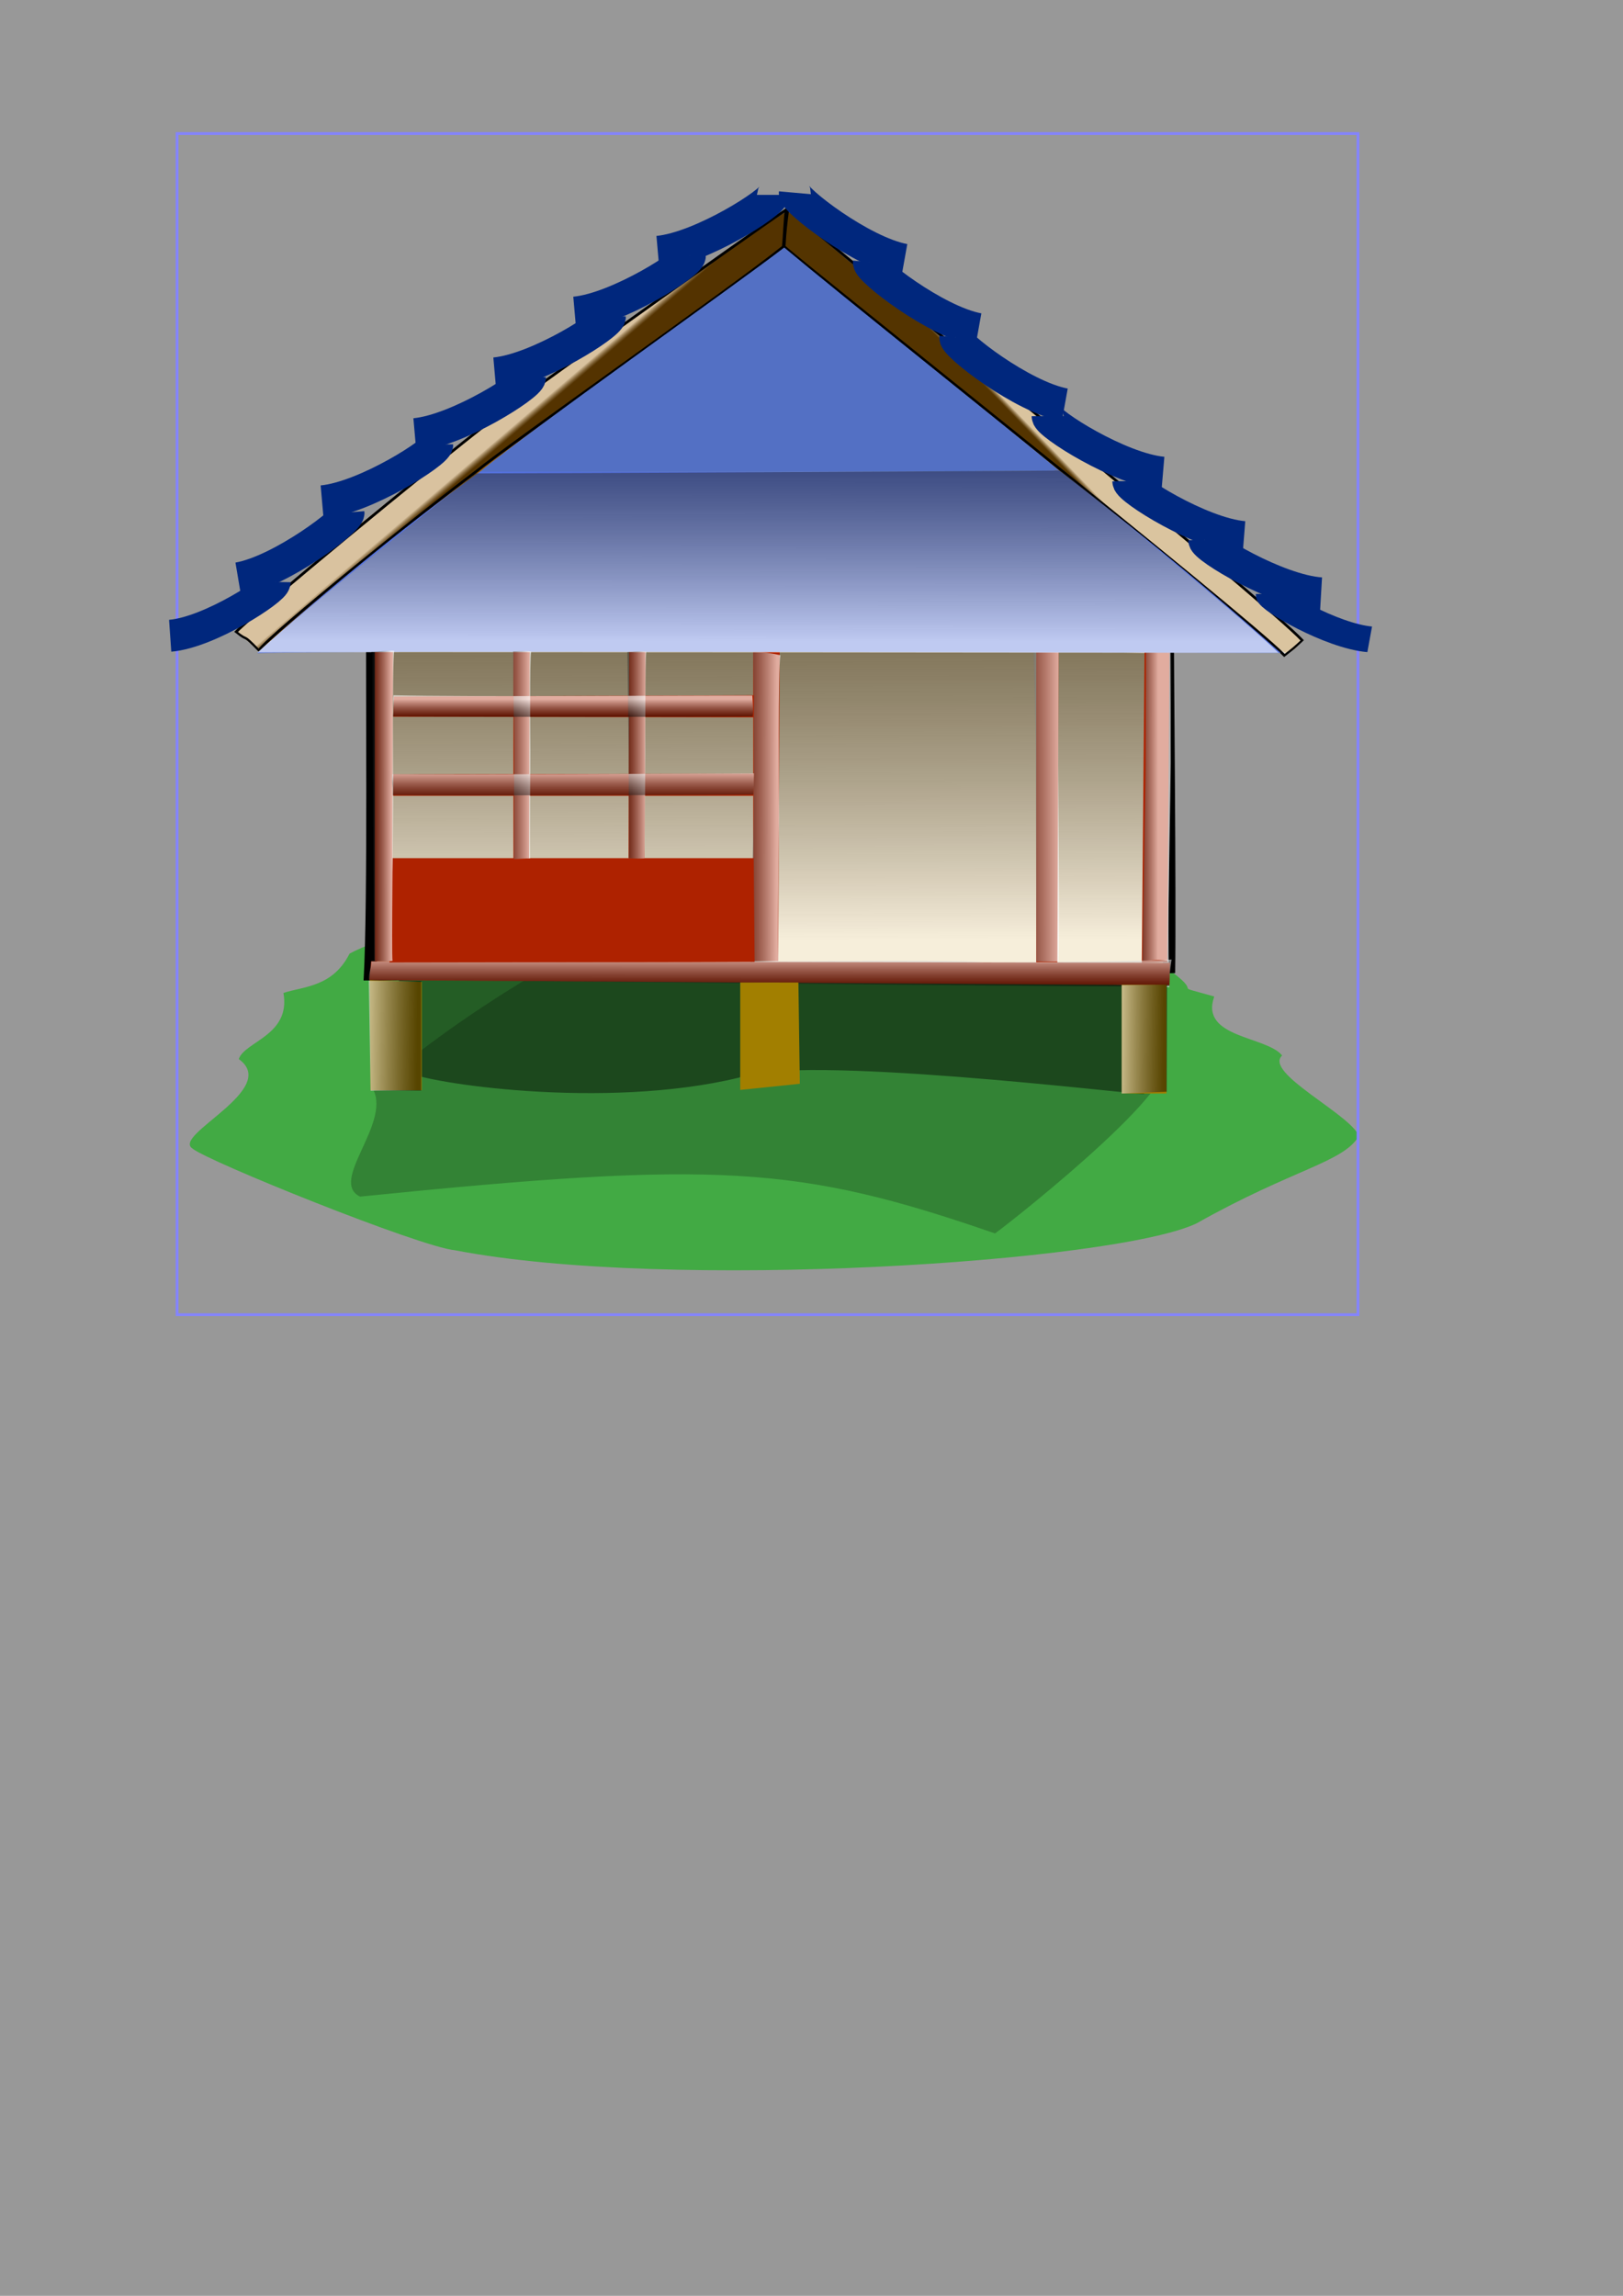 <?xml version="1.0" standalone="no"?>
<!DOCTYPE svg PUBLIC "-//W3C//DTD SVG 20010904//EN"
"http://www.w3.org/TR/2001/REC-SVG-20010904/DTD/svg10.dtd">
<svg
   style="fill:#000000;fill-opacity:0.5;stroke:none"
   width="595.276"
   height="841.89"
   id="svg32"
   sodipodi:docbase="/home/mira/"
   sodipodi:docname="/home/mira/HOME5.SVG"
   xmlns="http://www.w3.org/2000/svg"
   xmlns:sodipodi="http://sodipodi.sourceforge.net/DTD/sodipodi-0.dtd"
   xmlns:xlink="http://www.w3.org/1999/xlink">
  <rect width="100%" height="100%" fill="#333333" stroke="none"/>
  <defs
     id="defs34">
    <linearGradient
       id="linearGradient60">
      <stop
         style="stop-color:#ffffb2;stop-opacity:0.961;"
         offset="0"
         id="stop61" />
      <stop
         style="stop-color:#000000;stop-opacity:0.459;"
         offset="1"
         id="stop62" />
    </linearGradient>
    <linearGradient
       id="linearGradient57">
      <stop
         style="stop-color:#ffff9f;stop-opacity:0.961;"
         offset="0"
         id="stop58" />
      <stop
         style="stop-color:#000000;stop-opacity:0.459;"
         offset="1"
         id="stop59" />
    </linearGradient>
    <linearGradient
       id="linearGradient129">
      <stop
         style="stop-color:#ffffff;stop-opacity:0.624;"
         offset="0"
         id="stop130" />
      <stop
         style="stop-color:#000000;stop-opacity:0.459;"
         offset="1"
         id="stop131" />
    </linearGradient>
    <linearGradient
       xlink:href="#linearGradient129"
       id="linearGradient132"
       x1="0.559"
       y1="-0.084"
       x2="0.55"
       y2="0.933" />
    <linearGradient
       xlink:href="#linearGradient129"
       id="linearGradient142"
       x1="0.878"
       y1="0.383"
       x2="0.014"
       y2="0.389" />
    <linearGradient
       xlink:href="#linearGradient129"
       id="linearGradient48"
       x1="0.551"
       y1="0.477"
       x2="-0.258"
       y2="0.469" />
    <linearGradient
       x1="0.493"
       y1="0.429"
       x2="0.571"
       y2="0.514"
       xlink:href="#linearGradient129"
       id="linearGradient49" />
    <linearGradient
       x1="0.451"
       y1="0.429"
       x2="0.408"
       y2="0.474"
       xlink:href="#linearGradient129"
       id="linearGradient50" />
    <linearGradient
       xlink:href="#linearGradient129"
       id="linearGradient53"
       x1="0.444"
       y1="0.863"
       x2="0.438"
       y2="-0.054" />
    <linearGradient
       xlink:href="#linearGradient129"
       id="linearGradient54"
       x1="-0.13"
       y1="0.48"
       x2="0.929"
       y2="0.503" />
    <linearGradient
       xlink:href="#linearGradient129"
       id="linearGradient90"
       x1="0.438"
       y1="0.935"
       x2="0.444"
       y2="-0.165" />
    <linearGradient
       x1="0.893"
       y1="0.509"
       x2="-0.619"
       y2="0.509"
       xlink:href="#linearGradient129"
       id="linearGradient99" />
    <linearGradient
       x1="0.987"
       y1="0.52"
       x2="-0.158"
       y2="0.526"
       xlink:href="#linearGradient129"
       id="linearGradient100" />
    <linearGradient
       x1="0.444"
       y1="-0.045"
       x2="0.441"
       y2="1.103"
       xlink:href="#linearGradient129"
       id="linearGradient101" />
    <linearGradient
       x1="0.712"
       y1="0.184"
       x2="0.712"
       y2="0.988"
       xlink:href="#linearGradient129"
       id="linearGradient102" />
    <linearGradient
       x1="0.876"
       y1="0.469"
       x2="-0.285"
       y2="0.446"
       xlink:href="#linearGradient129"
       id="linearGradient103" />
    <linearGradient
       x1="0.955"
       y1="0.461"
       x2="-0.764"
       y2="0.469"
       xlink:href="#linearGradient129"
       id="linearGradient104" />
  </defs>
  <sodipodi:namedview
     id="base" />
  <path
     style="fill:#42aa44; fill-opacity:1; fill-rule:evenodd; stroke:none; stroke-opacity:1; stroke-width:1px; stroke-linejoin:miter; stroke-linecap:butt; "
     id="path19"
     d="M 98.682 379.556 C 101.447 395.138 84.466 397.304 82.3 403.801 C 97.608 414.826 57.854 431.626 65.263 436.565 C 70.524 441.168 148.734 472.689 161.588 473.915 C 240.299 489.097 403.639 478.246 433.526 464.086 C 469.341 443.926 487.452 441.74 493.153 431.978 C 489.778 423.883 458.119 408.779 464.978 402.491 C 459.263 395.348 434.63 396.088 440.077 380.867 C 422.813 375.934 436.705 380.835 424.351 371.693 C 419.735 370.539 418.532 360.553 413.866 360.553 C 371.778 332.301 166.405 341.551 122.927 365.141 C 116.725 377.474 105.928 377.141 98.682 379.556 z "
     sodipodi:nodetypes="cccccccccccc"
     transform="translate(5.278,-15.434)" />
  <rect
     style="stroke:#8484ff; fill:none; fill-opacity:1; fill-rule:evenodd; stroke-opacity:1; stroke-width:1px; stroke-linejoin:miter; stroke-linecap:butt; "
     id="rect322"
     x="64.936"
     y="48.973"
     width="433.132"
     height="433.133"
     rx="0"
     ry="0" />
  <path
     style="fill:#000000; fill-opacity:0.227; fill-rule:evenodd; stroke:none; stroke-opacity:1; stroke-width:1px; stroke-linejoin:miter; stroke-linecap:butt; "
     id="path20"
     d="M 225.111 407.241 C 228.073 419.986 217.17 440.764 222.728 446.322 C 286.344 433.034 300.561 434.871 335.561 459.827 C 339.593 453.779 372.858 399.264 364.572 394.909 C 343.804 239.666 248.267 362.908 225.111 407.241 z "
     sodipodi:nodetypes="ccccc"
     transform="matrix(2.064,0,0,1,-327.649,-7.517)" />
  <path
     style="fill:#e8d19e; fill-opacity:1; fill-rule:evenodd; stroke:#000000; stroke-opacity:1; stroke-width:1px; stroke-linejoin:miter; stroke-linecap:butt; "
     id="path51"
     d="M 248.153 394.081 C 248.501 369.687 248.3 295.809 248.359 280.39 C 254.584 280.39 277.243 282.03 283.468 282.03 C 289.038 282.03 310.489 280.547 312.955 283.013 C 312.955 291.859 313.148 367.369 313.061 391.785 C 304.649 392.924 254.103 393.821 248.153 394.081 z "
     sodipodi:nodetypes="cccccc"
     transform="matrix(4.516,0,0,1.141,-985.015,-90.685)" />
  <path
     style="fill:#9b5e00; fill-opacity:1; fill-rule:evenodd; stroke:none; stroke-opacity:1; stroke-width:1px; stroke-linejoin:miter; stroke-linecap:butt; "
     id="path13"
     d="M 86.517 218.108 C 91.759 221.933 91.743 222.294 94.957 225.148 C 100.423 220.432 249.506 106.713 287.4 77.114 C 287.485 72.148 288.206 68.017 288.002 64.314 C 279.977 68.76 161.218 149.058 86.517 218.108 z "
     sodipodi:nodetypes="ccccc"
     transform="translate(0,13.596)" />
  <path
     style="fill:url(#linearGradient49);fill-opacity:1;fill-rule:evenodd;stroke:#000000;stroke-opacity:1;stroke-width:1px;stroke-linejoin:miter;stroke-linecap:butt;"
     id="path39"
     d="M 82.047 212.658 C 92.292 210.326 180.139 208.705 210.192 208.939 C 227.779 208.344 354.203 212.539 382.76 211.883 C 385.59 209.488 391.062 204.059 394.082 201.708 C 370.071 200.518 245.147 197.396 229.634 197.396 C 191.296 197.648 93.759 200.429 78.915 202.181 C 80.841 208.485 80.661 203.171 82.047 212.658 z "
     sodipodi:nodetypes="ccccccc"
     transform="matrix(0.641,-0.49,0.607,0.794,-86.714,109.859)" />
  <path
     style="fill:#000000; fill-opacity:0.452; fill-rule:evenodd; stroke:none; stroke-opacity:1; stroke-width:1px; stroke-linejoin:miter; stroke-linecap:butt; "
     id="path78"
     d="M 148.864 357.711 C 141.099 362.309 142.12 370.336 142.12 372.699 C 145.037 376.526 140.523 381.642 141.37 384.689 C 148.482 391.801 141.687 390.539 148.864 392.932 C 155.495 397.076 221.445 407.169 271.011 395.179 C 293.03 386.395 413.642 401.175 419.385 401.175 C 423.17 400.228 421.532 386.289 427.629 374.947 C 424.61 353.965 399.774 358.772 396.155 356.962 C 389.82 356.962 158.356 350.217 148.864 357.711 z "
     sodipodi:nodetypes="ccccccccc" />
  <path
     style="fill:url(#linearGradient53); fill-opacity:1; fill-rule:evenodd; stroke:none; stroke-opacity:1; stroke-width:1px; stroke-linejoin:miter; stroke-linecap:butt; "
     id="path52"
     d="M 314.072 282.031 C 314.01 295.093 313.618 369.131 313.839 393.099 C 299.016 389.563 259.246 388.994 247.779 390.603 C 247.688 375.434 248.091 291.834 248.031 281.008 C 260.599 279.729 307.331 281.048 314.072 282.031 z "
     sodipodi:nodetypes="ccccc"
     transform="matrix(4.328,0,0,1.101,-929.399,-70.81)" />
  <path
     style="fill:#7f7f7f; fill-opacity:1; fill-rule:evenodd; stroke:#00277d; stroke-opacity:1; stroke-width:7.1pt; stroke-linejoin:miter; stroke-linecap:butt; "
     id="path77"
     d="M 128.732 189.872 C 128.732 191.981 107.538 205.121 94.716 206.294 "
     sodipodi:nodetypes="cc"
     transform="matrix(1.241,0,0,1.286,123.757,-172.716)" />
  <path
     style="stroke:none; fill:#ae2200; fill-opacity:1; fill-rule:evenodd; stroke-opacity:1; stroke-width:1px; stroke-linejoin:miter; stroke-linecap:butt; "
     d="M 136.874 345.722 L 136.874 358.461 L 429.876 358.461 L 429.876 346.471 L 136.874 345.722 z "
     id="path61"
     sodipodi:nodetypes="ccccc"
     transform="matrix(6.63326e-17,0.422,-0.765,1.82391e-17,550.496,171.06)" />
  <path
     style="fill:url(#linearGradient103);fill-opacity:1;fill-rule:evenodd;stroke:none;stroke-opacity:1;stroke-width:1px;stroke-linejoin:miter;stroke-linecap:butt;"
     id="path46"
     d="M 230.124 385.376 C 227.456 382.708 231.532 323.259 231.532 315.694 C 231.532 308.266 231.869 288.16 231.24 253.212 C 238.39 253.212 243.913 253.782 250.72 254.547 C 248.923 259.465 249.775 309.44 249.775 316.729 C 249.775 323.823 247.787 381.188 250.81 384.211 C 250.81 386.065 234.804 385.376 230.124 385.376 z "
     sodipodi:nodetypes="ccccccc"
     transform="matrix(0.511,0,0,0.955,158.117,-2.814)" />
  <path
     style="fill:#9c6100; fill-opacity:1; fill-rule:evenodd; stroke:none; stroke-opacity:1; stroke-width:1px; stroke-linejoin:miter; stroke-linecap:butt; "
     id="path14"
     d="M 283.866 82.591 C 285.712 83.813 456.396 223.161 458.687 220.871 C 460.4 219.728 463.012 218.508 463.012 215.739 C 455.873 206.496 297.284 80.685 293.228 75.843 C 287.165 71.772 290.89 73.526 285.027 69.887 C 284.585 73.093 284.721 80.034 283.866 82.591 z "
     sodipodi:nodetypes="cccccc"
     transform="matrix(1.063,0.007,-0.008,1.066,-13.613,0.98)" />
  <path
     style="fill:url(#linearGradient50);fill-opacity:1;fill-rule:evenodd;stroke:#000000;stroke-opacity:1;stroke-width:1px;stroke-linejoin:miter;stroke-linecap:butt;"
     id="path38"
     d="M 128.354 212.874 C 139.337 213.187 409.519 201.333 436.979 203.002 C 438.254 198.698 438.436 198.153 439.139 194.265 C 415.083 192.339 140.991 200.89 118.519 201.215 C 121.427 205.006 124.247 208.49 128.354 212.874 z "
     sodipodi:nodetypes="ccccc"
     transform="matrix(0.575,0.51,-0.603,0.761,342.25,-136.981)" />
  <path
     style="fill:#7f7f7f; fill-opacity:1; fill-rule:evenodd; stroke:#00277d; stroke-opacity:1; stroke-width:7.1pt; stroke-linejoin:miter; stroke-linecap:butt; "
     id="path69"
     d="M 128.732 189.872 C 128.732 191.981 107.538 205.121 94.716 206.294 "
     sodipodi:nodetypes="cc"
     transform="matrix(1.238,-0.098,0.102,1.282,-50.925,-42.887)" />
  <path
     style="fill:#7f7f7f; fill-opacity:1; fill-rule:evenodd; stroke:#00277d; stroke-opacity:1; stroke-width:7.1pt; stroke-linejoin:miter; stroke-linecap:butt; "
     id="path72"
     d="M 128.732 189.872 C 128.732 191.981 107.538 205.121 94.716 206.294 "
     sodipodi:nodetypes="cc"
     transform="matrix(1.132,0.018,-0.018,1.238,-41.087,-23.962)" />
  <path
     style="fill:#7f7f7f; fill-opacity:1; fill-rule:evenodd; stroke:#00277d; stroke-opacity:1; stroke-width:7.1pt; stroke-linejoin:miter; stroke-linecap:butt; "
     id="path73"
     d="M 128.732 189.872 C 128.732 191.981 107.538 205.121 94.716 206.294 "
     sodipodi:nodetypes="cc"
     transform="matrix(1.241,0,0,1.286,0.597,-81.225)" />
  <path
     style="fill:#7f7f7f; fill-opacity:1; fill-rule:evenodd; stroke:#00277d; stroke-opacity:1; stroke-width:7.1pt; stroke-linejoin:miter; stroke-linecap:butt; "
     id="path74"
     d="M 128.732 189.872 C 128.732 191.981 107.538 205.121 94.716 206.294 "
     sodipodi:nodetypes="cc"
     transform="matrix(1.241,0,0,1.286,34.612,-105.857)" />
  <path
     style="fill:#7f7f7f; fill-opacity:1; fill-rule:evenodd; stroke:#00277d; stroke-opacity:1; stroke-width:7.1pt; stroke-linejoin:miter; stroke-linecap:butt; "
     id="path75"
     d="M 128.732 189.872 C 128.732 191.981 107.538 205.121 94.716 206.294 "
     sodipodi:nodetypes="cc"
     transform="matrix(1.241,0,0,1.286,63.936,-128.143)" />
  <path
     style="fill:#7f7f7f; fill-opacity:1; fill-rule:evenodd; stroke:#00277d; stroke-opacity:1; stroke-width:7.1pt; stroke-linejoin:miter; stroke-linecap:butt; "
     id="path76"
     d="M 128.732 189.872 C 128.732 191.981 107.538 205.121 94.716 206.294 "
     sodipodi:nodetypes="cc"
     transform="matrix(1.241,0,0,1.286,93.26,-150.43)" />
  <path
     style="fill:#7f7f7f; fill-opacity:1; fill-rule:evenodd; stroke:#00277d; stroke-opacity:1; stroke-width:7.1pt; stroke-linejoin:miter; stroke-linecap:butt; "
     id="path79"
     d="M 128.732 189.872 C 128.732 191.981 107.538 205.121 94.716 206.294 "
     sodipodi:nodetypes="cc"
     transform="matrix(-1.236,-0.111,-0.115,1.281,472.49,-158.25)" />
  <path
     style="fill:#7f7f7f; fill-opacity:1; fill-rule:evenodd; stroke:#00277d; stroke-opacity:1; stroke-width:7.1pt; stroke-linejoin:miter; stroke-linecap:butt; "
     id="path80"
     d="M 128.732 189.872 C 128.732 191.981 107.538 205.121 94.716 206.294 "
     sodipodi:nodetypes="cc"
     transform="matrix(-1.236,-0.111,-0.115,1.281,499.652,-132.848)" />
  <path
     style="fill:#7f7f7f; fill-opacity:1; fill-rule:evenodd; stroke:#00277d; stroke-opacity:1; stroke-width:7.1pt; stroke-linejoin:miter; stroke-linecap:butt; "
     id="path81"
     d="M 128.732 189.872 C 128.732 191.981 107.538 205.121 94.716 206.294 "
     sodipodi:nodetypes="cc"
     transform="matrix(-1.236,-0.111,-0.115,1.281,531.33,-105.274)" />
  <path
     style="fill:#7f7f7f; fill-opacity:1; fill-rule:evenodd; stroke:#00277d; stroke-opacity:1; stroke-width:7.1pt; stroke-linejoin:miter; stroke-linecap:butt; "
     id="path82"
     d="M 128.732 189.872 C 128.732 191.981 107.538 205.121 94.716 206.294 "
     sodipodi:nodetypes="cc"
     transform="matrix(-1.241,0.004,0.004,1.286,543.264,-92.101)" />
  <path
     style="fill:#7f7f7f; fill-opacity:1; fill-rule:evenodd; stroke:#00277d; stroke-opacity:1; stroke-width:7.1pt; stroke-linejoin:miter; stroke-linecap:butt; "
     id="path83"
     d="M 128.732 189.872 C 128.732 191.981 107.538 205.121 94.716 206.294 "
     sodipodi:nodetypes="cc"
     transform="matrix(-1.241,0.011,0.011,1.286,571.525,-69.142)" />
  <path
     style="fill:#7f7f7f; fill-opacity:1; fill-rule:evenodd; stroke:#00277d; stroke-opacity:1; stroke-width:7.1pt; stroke-linejoin:miter; stroke-linecap:butt; "
     id="path84"
     d="M 128.732 189.872 C 128.732 191.981 107.538 205.121 94.716 206.294 "
     sodipodi:nodetypes="cc"
     transform="matrix(-1.241,0.037,0.038,1.285,594.235,-50.782)" />
  <path
     style="stroke:none; fill:#ae2200; fill-opacity:1; fill-rule:evenodd; stroke-opacity:1; stroke-width:1px; stroke-linejoin:miter; stroke-linecap:butt; "
     d="M 136.874 345.722 L 136.19 355.452 L 429.651 358.142 L 429.876 346.471 L 136.874 345.722 z "
     id="path56"
     sodipodi:nodetypes="ccccc"
     transform="matrix(1,0,0,0.706,-0.749,108.429)" />
  <path
     style="stroke:none; fill:#ae2200; fill-opacity:1; fill-rule:evenodd; stroke-opacity:1; stroke-width:1px; stroke-linejoin:miter; stroke-linecap:butt; "
     d="M 136.874 345.722 L 136.874 358.461 L 433.822 360.005 L 433.033 346.986 L 136.874 345.722 z "
     id="path62"
     sodipodi:nodetypes="ccccc"
     transform="matrix(6.22764e-17,0.424,-0.718,1.83373e-17,677.27,169.113)" />
  <path
     style="fill:#7f7f7f; fill-opacity:1; fill-rule:evenodd; stroke:#00277d; stroke-opacity:1; stroke-width:7.1pt; stroke-linejoin:miter; stroke-linecap:butt; "
     id="path85"
     d="M 128.732 189.872 C 128.732 191.981 107.538 205.121 94.716 206.294 "
     sodipodi:nodetypes="cc"
     transform="matrix(-1.111,-0.007,-0.08,0.997,624.1,29.435)" />
  <path
     style="fill:url(#linearGradient132); fill-opacity:1; fill-rule:evenodd; stroke:none; stroke-opacity:1; stroke-width:1px; stroke-linejoin:miter; stroke-linecap:butt; "
     id="path49"
     d="M 58.087 214.631 C 74.2 214.238 427.943 217.634 456.5 216.978 C 456.895 210.818 456.194 215.668 457.598 206.78 C 442.095 207.501 391.136 207.855 363.997 207.855 C 348.494 206.563 235.812 207.776 220.299 207.776 C 201.515 207.776 90.02 207.532 59.321 207.496 C 59.425 210.179 58.136 211.11 58.087 214.631 z "
     sodipodi:nodetypes="ccccccc"
     transform="matrix(0.737,0,0,0.956,92.448,154.19)" />
  <path
     style="stroke:none; fill:#a27f00; fill-opacity:1; fill-rule:evenodd; stroke-opacity:1; stroke-width:1px; stroke-linejoin:miter; stroke-linecap:butt; "
     d="M 297.638 359.358 L 297.638 393.967 L 319.5 391.991 L 318.976 359.358 L 297.638 359.358 z "
     id="path53"
     transform="matrix(1,0,0,1.138,-26.143,-48.652)"
     sodipodi:nodetypes="ccccc" />
  <path
     style="stroke:none; fill:#a18000; fill-opacity:1; fill-rule:evenodd; stroke-opacity:1; stroke-width:1px; stroke-linejoin:miter; stroke-linecap:butt; "
     d="M 138.956 361.775 L 139.289 402.178 L 158.056 402.178 L 158.056 362.432 L 138.956 361.775 z "
     id="path54"
     sodipodi:nodetypes="ccccc"
     transform="translate(-3.375,-2.362)" />
  <path
     style="stroke:none; fill:#a27f00; fill-opacity:1; fill-rule:evenodd; stroke-opacity:1; stroke-width:1px; stroke-linejoin:miter; stroke-linecap:butt; "
     d="M 416.106 356.432 L 416.106 396.313 L 432.528 396.313 L 432.528 356.432 L 416.106 356.432 z "
     id="path55"
     transform="translate(-4.692,4.692)"
     sodipodi:nodetypes="ccccc" />
  <path
     style="stroke:none;fill:url(#linearGradient54);fill-opacity:1;fill-rule:evenodd;stroke-opacity:1;stroke-width:1px;stroke-linejoin:miter;stroke-linecap:butt;"
     d="M 137.72 362.783 L 138.526 402.201 L 160.766 402.155 L 160.76 362.925 L 137.72 362.783 z "
     id="path57"
     sodipodi:nodetypes="ccccc"
     transform="matrix(0.834,0,0,1.024,20.395,-11.864)" />
  <path
     style="stroke:none; fill:url(#linearGradient54); fill-opacity:1; fill-rule:evenodd; stroke-opacity:1; stroke-width:1px; stroke-linejoin:miter; stroke-linecap:butt; "
     d="M 138.116 357.957 L 138.449 402.12 L 159.887 399.213 L 160.012 358.083 L 138.116 357.957 z "
     id="path58"
     sodipodi:nodetypes="ccccc"
     transform="matrix(1,0,0,0.896,133.22,39.368)" />
  <path
     style="stroke:none; fill:url(#linearGradient54); fill-opacity:1; fill-rule:evenodd; stroke-opacity:1; stroke-width:1px; stroke-linejoin:miter; stroke-linecap:butt; "
     d="M 138.116 361.269 L 138.116 401.005 L 158.765 400.353 L 158.948 361.076 L 138.116 361.269 z "
     id="path59"
     sodipodi:nodetypes="ccccc"
     transform="matrix(0.8,0,0,1,300.922,-3.65796e-06)" />
  <path
     style="stroke:none; fill:#ae2200; fill-opacity:1; fill-rule:evenodd; stroke-opacity:1; stroke-width:1px; stroke-linejoin:miter; stroke-linecap:butt; "
     d="M 146.641 346.216 L 146.64 357.967 L 436.387 358.066 L 434.759 346.187 L 146.641 346.216 z "
     id="path65"
     sodipodi:nodetypes="ccccc"
     transform="matrix(9.77843e-16,0.132,-11.273,5.68784e-18,4179.33,295.325)" />
  <path
     style="stroke:none; fill:#ae2200; fill-opacity:1; fill-rule:evenodd; stroke-opacity:1; stroke-width:1px; stroke-linejoin:miter; stroke-linecap:butt; "
     d="M 136.874 345.722 L 136.874 358.461 L 429.876 358.461 L 429.876 346.471 L 136.874 345.722 z "
     id="path66"
     sodipodi:nodetypes="ccccc"
     transform="matrix(4.54157e-17,0.416,-0.524,1.79902e-17,325.298,173.653)" />
  <path
     style="stroke:none; fill:#ae2200; fill-opacity:1; fill-rule:evenodd; stroke-opacity:1; stroke-width:1px; stroke-linejoin:miter; stroke-linecap:butt; "
     d="M 136.874 345.722 L 136.874 358.461 L 428.692 358.461 L 428.692 346.471 L 136.874 345.722 z "
     id="path67"
     sodipodi:nodetypes="ccccc"
     transform="matrix(4.08193e-17,0.422,-0.471,1.82391e-17,357.138,171.434)" />
  <path
     style="stroke:none; fill:#ae2200; fill-opacity:1; fill-rule:evenodd; stroke-opacity:1; stroke-width:1px; stroke-linejoin:miter; stroke-linecap:butt; "
     d="M 136.874 345.722 L 136.874 358.461 L 333.551 358.939 L 334.617 346.471 L 136.874 345.722 z "
     id="path68"
     sodipodi:nodetypes="ccccc"
     transform="matrix(4.08193e-17,0.422,-0.471,1.82391e-17,399.603,173.933)" />
  <path
     style="stroke:none; fill:#ae2200; fill-opacity:1; fill-rule:evenodd; stroke-opacity:1; stroke-width:1px; stroke-linejoin:miter; stroke-linecap:butt; "
     d="M 136.874 345.722 L 136.874 358.461 L 429.876 358.461 L 429.876 346.471 L 136.874 345.722 z "
     id="path92"
     sodipodi:nodetypes="ccccc"
     transform="matrix(5.61273e-17,0.422,-0.647,1.82391e-17,611.987,171.434)" />
  <path
     style="fill:url(#linearGradient104);fill-opacity:1;fill-rule:evenodd;stroke:none;stroke-opacity:1;stroke-width:1px;stroke-linejoin:miter;stroke-linecap:butt;"
     id="path47"
     d="M 333.903 382.44 C 334.973 373.983 333.687 315.484 333.687 308.946 C 333.687 301.139 334.068 259.296 334.068 253.431 C 326.682 253.029 321.782 252.921 314.221 252.921 C 314.221 257.743 316.876 290.833 316.649 308.784 C 316.649 316.582 317.072 375.729 317.072 382.375 C 323.506 382.486 330.957 382.44 333.903 382.44 z "
     sodipodi:nodetypes="ccccccc"
     transform="matrix(0.483,0,0,0.978,226.953,-21.428)" />
  <path
     style="stroke:none; fill:#ae2200; fill-opacity:1; fill-rule:evenodd; stroke-opacity:1; stroke-width:1px; stroke-linejoin:miter; stroke-linecap:butt; "
     d="M 117.341 346.45 L 128.077 358.523 L 429.876 358.533 L 429.876 346.471 L 117.341 346.45 z "
     id="path70"
     sodipodi:nodetypes="ccccc"
     transform="matrix(9.50689e-16,0.026,-10.96,1.10545e-18,4073.64,280.648)" />
  <path
     style="fill:url(#linearGradient48); fill-opacity:1; fill-rule:evenodd; stroke:none; stroke-opacity:1; stroke-width:1px; stroke-linejoin:miter; stroke-linecap:butt; "
     id="path91"
     d="M 330.659 383.691 C 330.796 375.004 332.997 316.165 332.997 309.627 C 332.997 301.82 332.688 259.296 332.688 253.431 C 325.302 253.029 321.782 252.921 314.221 252.921 C 314.221 257.743 314.116 291.514 313.889 309.465 C 313.889 317.263 311.515 377.099 311.515 383.745 C 317.949 383.856 322.193 383.01 330.659 383.691 z "
     sodipodi:nodetypes="ccccccc"
     transform="matrix(0.483,0,0,0.978,268.565,-23.015)" />
  <path
     style="stroke:none; fill:#ae2200; fill-opacity:1; fill-rule:evenodd; stroke-opacity:1; stroke-width:1px; stroke-linejoin:miter; stroke-linecap:butt; "
     d="M 118.272 346.467 L 136.874 358.637 L 421.146 358.658 L 429.876 346.471 L 118.272 346.467 z "
     id="path71"
     sodipodi:nodetypes="ccccc"
     transform="matrix(9.41199e-16,0.026,-10.85,1.11392e-18,4035.67,251.875)" />
  <path
     style="fill:#5471db; fill-opacity:1; fill-rule:evenodd; stroke:none; stroke-opacity:1; stroke-width:1px; stroke-linejoin:miter; stroke-linecap:butt; "
     id="path86"
     d="M 94.369 238.758 C 124.439 237.634 440.492 238.675 469.717 238.675 C 435.473 208.301 411.725 189.847 388.495 171.773 C 356.815 172.566 209.971 172.072 176.249 172.072 C 146.908 193.177 112.075 222.176 94.369 238.758 z "
     sodipodi:nodetypes="ccccc"
     transform="translate(2.56055e-06,0.749)" />
  <path
     style="fill:#5370c4; fill-opacity:1; fill-rule:evenodd; stroke:none; stroke-opacity:1; stroke-width:1px; stroke-linejoin:miter; stroke-linecap:butt; "
     id="path87"
     d="M 208.103 379.311 C 222.349 364.144 272.509 318.253 287.599 303.332 C 302.248 319.272 345.909 364.429 359.461 378.961 C 340.928 379.649 226.338 379.341 208.103 379.311 z "
     sodipodi:nodetypes="cccc"
     transform="matrix(1.403,0,0,1.081,-115.86,-237.129)" />
  <path
     style="fill:url(#linearGradient53); fill-opacity:1; fill-rule:evenodd; stroke:none; stroke-opacity:1; stroke-width:1px; stroke-linejoin:miter; stroke-linecap:butt; "
     id="path88"
     d="M 290.639 317.267 C 296.907 325.564 348.73 377.434 361.167 392.1 C 346.972 392.8 225.564 392.683 212.109 392.94 C 221.954 382.536 281.283 327.855 290.639 317.267 z "
     sodipodi:nodetypes="cccc"
     transform="matrix(1.433,0,0,1.101,-128.978,-259.025)" />
  <path
     style="fill:url(#linearGradient90); fill-opacity:1; fill-rule:evenodd; stroke:none; stroke-opacity:1; stroke-width:1px; stroke-linejoin:miter; stroke-linecap:butt; "
     id="path89"
     d="M 96.159 240.748 C 120.67 240.467 450.881 240.989 470.651 240.882 C 456.475 226.822 397.15 176.841 390.579 171.995 C 372.606 172.229 188.426 173.085 176.217 173.085 C 170.888 177.512 114.352 223.351 96.159 240.748 z "
     sodipodi:nodetypes="ccccc"
     transform="matrix(1,0,0,0.97,-1.707,5.718)" />
  <path
     style="fill:url(#linearGradient100);fill-opacity:1;fill-rule:evenodd;stroke:none;stroke-opacity:1;stroke-width:1px;stroke-linejoin:miter;stroke-linecap:butt;"
     id="path93"
     d="M 232.582 384.984 C 232.987 379.178 232.413 323.259 232.413 315.694 C 232.413 308.266 231.869 288.16 231.24 253.212 C 238.39 253.212 243.298 252.213 250.105 252.978 C 248.923 258.288 249.16 309.44 249.16 316.729 C 249.16 323.823 248.402 381.581 248.352 384.996 C 242.82 385.281 236.648 384.984 232.582 384.984 z "
     sodipodi:nodetypes="ccccccc"
     transform="matrix(0.366,0,0,0.574,145.502,93.775)" />
  <path
     style="fill:url(#linearGradient99); fill-opacity:1; fill-rule:evenodd; stroke:none; stroke-opacity:1; stroke-width:1px; stroke-linejoin:miter; stroke-linecap:butt; "
     id="path94"
     d="M 232.098 385.774 C 232.062 382.311 232.413 323.259 232.413 315.694 C 232.413 308.266 231.869 286.173 231.24 251.225 C 238.39 251.225 243.913 250.603 250.72 251.368 C 248.923 256.286 249.775 309.44 249.775 316.729 C 249.775 323.823 249.103 381.983 249.494 385.403 C 244.23 385.27 236.778 385.774 232.098 385.774 z "
     sodipodi:nodetypes="ccccccc"
     transform="matrix(0.342,0,0,0.566,109.095,96.665)" />
  <path
     style="fill:url(#linearGradient142); fill-opacity:1; fill-rule:evenodd; stroke:none; stroke-opacity:1; stroke-width:1px; stroke-linejoin:miter; stroke-linecap:butt; "
     id="path95"
     d="M 233.542 383.58 C 233.493 380.143 232.413 323.259 232.413 315.694 C 232.413 308.266 231.869 289.186 231.24 254.238 C 238.39 254.238 243.913 253.525 250.72 253.777 C 248.923 258.695 249.775 309.44 249.775 316.729 C 249.775 323.823 248.31 380.419 249.238 383.442 C 245.048 383.757 238.222 383.58 233.542 383.58 z "
     sodipodi:nodetypes="ccccccc"
     transform="matrix(0.43,0,0,0.877,36.793,16.079)" />
  <path
     style="fill:url(#linearGradient102);fill-opacity:1;fill-rule:evenodd;stroke:none;stroke-opacity:1;stroke-width:1px;stroke-linejoin:miter;stroke-linecap:butt;"
     id="path96"
     d="M 231.248 339.257 C 231.323 293.959 231.217 286.913 231.274 253.212 C 235.241 260.698 246.51 253.782 250.871 254.547 C 250.896 293.51 250.938 307.813 250.89 339.89 C 249.448 341.744 234.353 341.752 231.248 339.257 z "
     sodipodi:nodetypes="ccccc"
     transform="matrix(6.716,0,0,0.09,-1408.91,232.169)" />
  <path
     style="fill:url(#linearGradient101);fill-opacity:1;fill-rule:evenodd;stroke:none;stroke-opacity:1;stroke-width:1px;stroke-linejoin:miter;stroke-linecap:butt;"
     id="path97"
     d="M 230.848 338.009 C 230.892 292.712 230.751 299.388 230.823 253.212 C 234.502 255.707 246.4 251.287 250.503 249.557 C 250.496 283.529 250.488 304.07 250.472 336.147 C 249.264 338.001 233.292 340.504 230.848 338.009 z "
     sodipodi:nodetypes="ccccc"
     transform="matrix(6.741,0,0,0.09,-1412.09,261.144)" />
  <path
     style="fill:url(#linearGradient142); fill-opacity:1; fill-rule:evenodd; stroke:none; stroke-opacity:1; stroke-width:1px; stroke-linejoin:miter; stroke-linecap:butt; "
     id="path98"
     d="M 231.851 341.057 C 231.847 296.48 231.925 289.688 231.87 254.74 C 236.835 255.249 246.893 254.179 250.904 254.435 C 250.902 269.299 250.943 316.734 250.89 339.89 C 249.384 341.234 236.531 342.076 231.851 341.057 z "
     sodipodi:nodetypes="ccccc"
     transform="matrix(7.002,0,0,0.442,-1479.83,202.257)" />
</svg>
